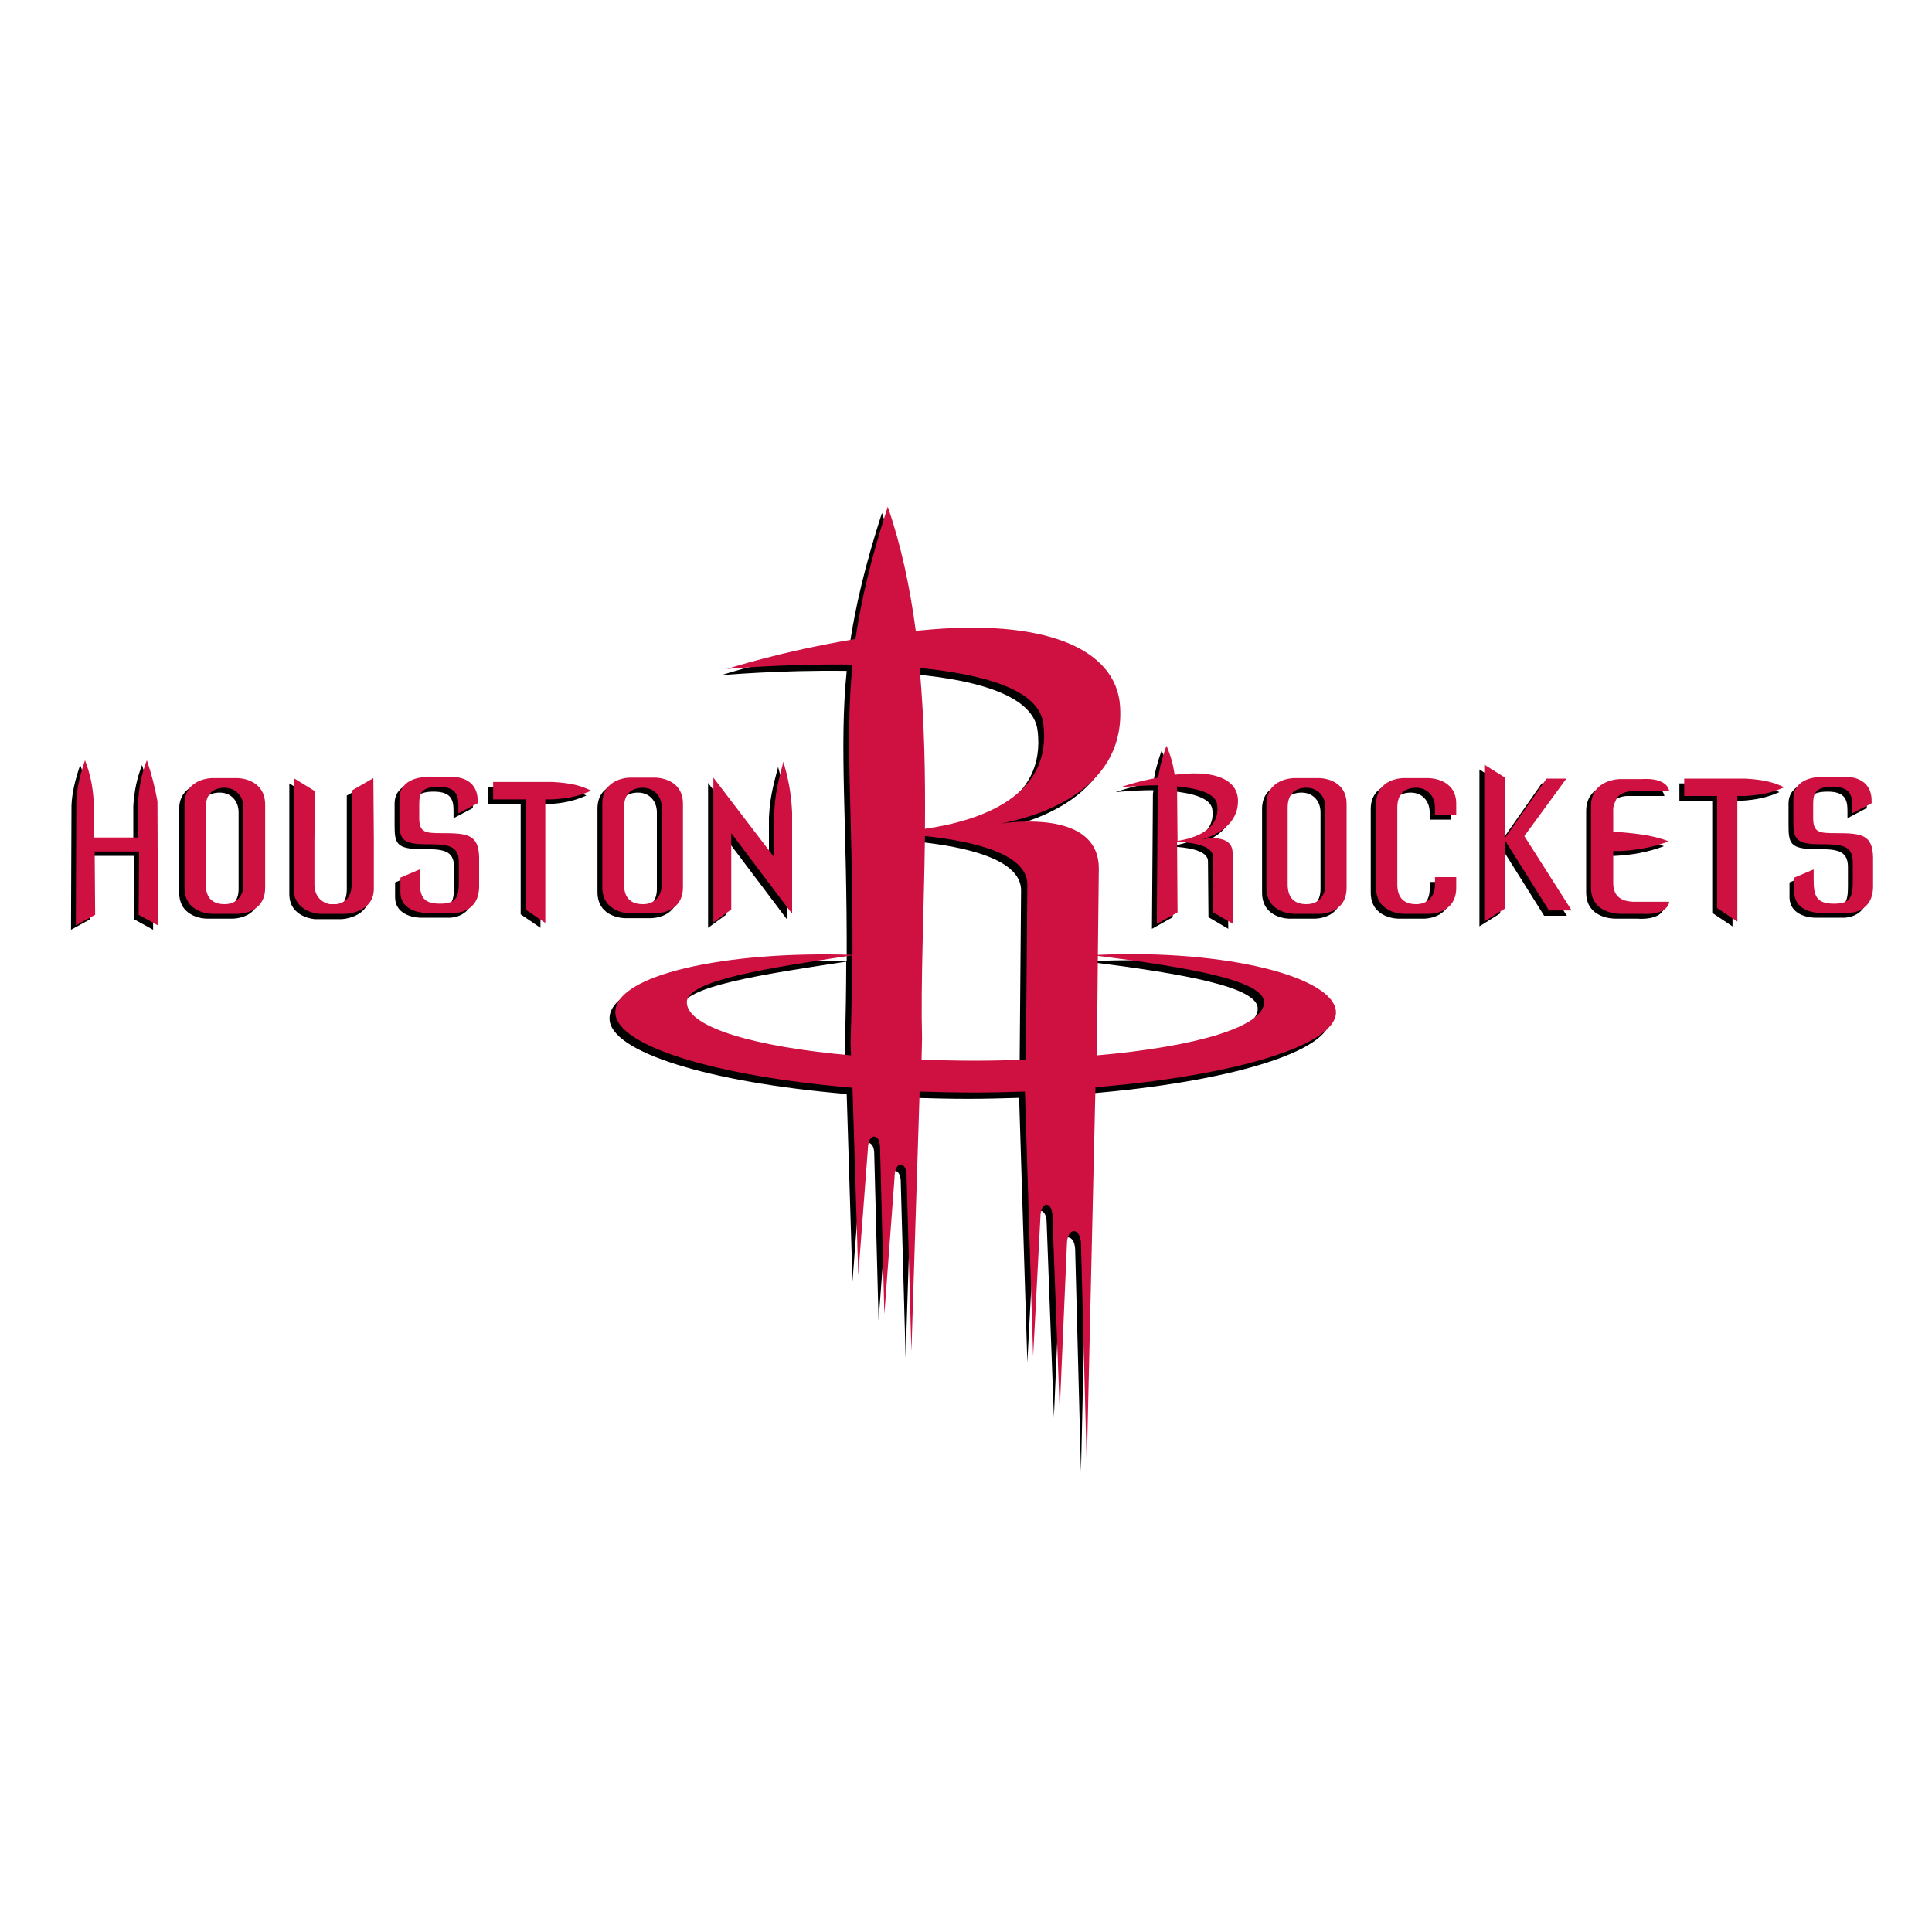 <?xml version="1.0" encoding="utf-8"?>
<!-- Generator: Adobe Illustrator 20.0.0, SVG Export Plug-In . SVG Version: 6.00 Build 0)  -->
<svg version="1.1" id="Layer_2" xmlns="http://www.w3.org/2000/svg" xmlns:xlink="http://www.w3.org/1999/xlink" x="0px" y="0px"
	 width="400px" height="400px" viewBox="0 0 400 400" style="enable-background:new 0 0 400 400;" xml:space="preserve">
<style type="text/css">
	.st0{fill:#CE1141;}
</style>
<g>
	<path d="M238.8,163.6c0,0.3-0.1,0.6-0.1,0.9l-0.2,27.8l4.3-2.4l-0.1-14.6c2.9,0.1,7.5,0.7,7.4,3.1l0.1,11.5l4.1,2.4l-0.1-14.7
		c0-4.3-6.4-2.8-6.4-2.8s7.9-1.8,7.5-8.4c-0.3-3.9-4.5-5.9-12.1-5.1c-0.3,0-0.7,0.1-1,0.1c-0.3-2-0.8-4-1.7-6
		c-0.8,2.2-1.4,4.4-1.7,6.6c-4.6,0.8-7.8,2-7.8,2S234.8,163.6,238.8,163.6 M251,167.6c0.7,5.3-4.9,7-8.2,7.5l-0.1-10.6
		c0-0.2,0-0.5-0.1-0.7C246.8,164.2,250.7,165.2,251,167.6"/>
	<path d="M272.2,162.1h-5.3c0,0-5.6,0-5.6,5.4v17.3c0,5.4,5.6,5.4,5.6,5.4h5.3c0,0,5.6,0.1,5.6-5.4v-17.3
		C277.8,162.1,272.2,162.1,272.2,162.1 M273.4,184.1c0,2.5-1.5,4.1-3.9,4.1c-2.4,0-3.9-1.2-3.9-4.1v-15.9c0-2.9,1.6-4.1,3.9-4.1
		c2.3,0,3.9,1.7,3.9,4.1V184.1z"/>
	<path d="M294.8,162.1h-5.3c0,0-5.7,0-5.7,5.4v17.3c0,5.4,5.7,5.4,5.7,5.4h5.3c0,0,5.6,0.1,5.6-5.4v-2.2h-4.4v1.5
		c0,2.5-1.5,4.1-3.9,4.1c-2.4,0-3.9-1.2-3.9-4.1v-15.9c0-2.9,1.6-4.1,3.9-4.1c2.3,0,3.9,1.7,3.9,4.1v1.5h4.4v-2.3
		C300.5,162.1,294.8,162.1,294.8,162.1"/>
	<path d="M379.2,173.5c-3.6,0-4.8-0.1-4.8-3.2l0-2.8c0-2.3,0.5-3.6,4-3.6c3.7,0,4.1,1.8,4.1,4l0,1.5l4-2.1v-0.5
		c0-4.9-4.7-4.9-4.7-4.9h-6.2c0,0-5.3,0-5.3,4.5v4.3c0,3.8,0.2,5.1,5.6,5.1c4.1,0,6.7,0.1,6.7,3.7v4c0,3.2-0.5,4.6-3.9,4.6
		c-3.8,0-4.2-1.8-4.2-5.1l0-2l-4,1.7l0,3c0,4.3,5.2,4.3,5.2,4.3h6.2c0,0,4.9,0,4.9-5.5v-6C386.7,173.8,384.4,173.5,379.2,173.5"/>
	<path d="M333,183.9l0-6.7l1.5,0c3.4-0.2,6.5-0.7,10-2c-2.7-1.1-6.2-1.6-10-1.9l-1.5,0l0-4.6c-0.1-0.8,0.6-2.2,0.9-2.7
		c1.2-1.3,3.2-1.2,3.2-1.2l7.5,0c-0.6-3-5.6-2.5-5.6-2.5h-4.6c0,0-6,0-6,5.6l0,7.9l0,9c0,5.5,6,5.4,6,5.4h4.6c0,0,5.1,0.5,5.6-2.5
		l-7.6,0C336.9,187.6,333,187.9,333,183.9"/>
	<path d="M347.7,162.2v3.6h6.8l0,23.2l4.2,2.8l0-26h1.6c3.4-0.2,5.6-0.7,8.1-1.8c-2.5-1.2-4.7-1.6-8.1-1.8L347.7,162.2z"/>
	<polygon points="323.3,162.2 319.2,162.2 310.6,174.5 310.6,162.1 306.3,159.3 306.3,191.8 310.6,189.1 310.6,175.1 319.7,189.6
		324.4,189.6 314.6,174.1 	"/>
	<path d="M48.1,162.1h-5.3c0,0-5.7,0-5.7,5.4v17.3c0,5.4,5.7,5.4,5.7,5.4h5.3c0,0,5.7,0.1,5.7-5.4v-17.3
		C53.8,162.1,48.1,162.1,48.1,162.1 M49.4,184.1c0,2.5-1.5,4.1-3.9,4.1c-2.4,0-3.9-1.2-3.9-4.1v-15.9c0-2.9,1.6-4.1,3.9-4.1
		c2.3,0,3.9,1.7,3.9,4.1V184.1z"/>
	<path d="M71.8,164.7l0,10.7l0,8.8c0,4.1-3.3,4.1-3.3,4.1h-1.2c0,0-3.2-0.4-3.1-4.1v-8.7v-0.1l0.1-10.5l-4.4-2.7v13.4l0,9.5
		c0,4.9,5.3,5.2,5.3,5.2h5.5c0,0,5.8-0.2,5.8-5.2l0-10.4c0,0-0.1-12.4-0.1-12.5L71.8,164.7z"/>
	<path d="M146.6,192.1l3.7-2.7l0-15.8l12.6,16.7l0-21c-0.2-4.4-0.9-7.3-1.8-10.5c-1.1,4.1-1.7,6.5-1.9,10.5l0,9.3l-12.6-16.5
		L146.6,192.1z"/>
	<path d="M90.6,173.5c-3.6,0-4.8-0.1-4.8-3.2l0-2.8c0-2.3,0.5-3.6,4-3.6c3.7,0,4.1,1.8,4.1,4l0,1.5l4-2.1v-0.5
		c0-4.9-4.7-4.9-4.7-4.9H87c0,0-5.3,0-5.3,4.5v4.3c0,3.8,0.2,5.1,5.6,5.1c4.2,0,6.7,0.1,6.7,3.7v4c0,3.2-0.5,4.6-3.9,4.6
		c-3.8,0-4.3-1.8-4.3-5.1l0-2l-4,1.7l0,3c0,4.3,5.2,4.3,5.2,4.3h6.2c0,0,4.9,0,4.9-5.5v-6C98.1,173.8,95.8,173.5,90.6,173.5"/>
	<path d="M101.1,162.9v3.6h6.7l0,22.8l4.1,2.8l0-25.6h1.5c3.4-0.2,5.5-0.7,8-1.8c-2.4-1.2-4.6-1.6-8-1.8L101.1,162.9z"/>
	<path d="M134.7,190.1c0,0,5.7,0.1,5.7-5.4v-17.3c0-5.4-5.7-5.4-5.7-5.4h-5.3c0,0-5.7,0-5.7,5.4v17.3c0,5.4,5.7,5.4,5.7,5.4
		L134.7,190.1L134.7,190.1z M128.2,184.1v-15.9c0-2.9,1.6-4.1,3.9-4.1c2.3,0,3.9,1.7,3.9,4.1v15.9c0,2.5-1.5,4.1-3.9,4.1
		C129.7,188.3,128.2,187.1,128.2,184.1"/>
	<path d="M29.4,158.4c-1.1,2.9-1.6,5.4-1.8,8.4l0,7.5h-9.2l0-7.5c-0.2-3.1-0.7-5.6-1.8-8.4c-1,2.9-1.7,5.7-1.8,8.4l-0.1,25.7l4-2.2
		l-0.1-13.1h9.2l-0.1,13.1l4,2.2l-0.1-25.7C31.1,164.1,30.4,161.3,29.4,158.4"/>
	<path d="M226.1,199l0.2-17.9c0-11.1-15.3-10-20.3-9.3c5.9-1.1,25.9-6,24.7-24.3c-0.8-12.1-16-18.2-41.1-15.7
		c-0.4,0-0.8,0.1-1.2,0.1c-1.2-9-3-17.6-5.8-25.7c-3.5,10.8-5.5,19.4-6.7,27.4c-15.6,2.6-26.6,6.2-26.6,6.2s12.1-1.1,26-0.9
		c-1.6,16,0.1,31.1,0,60.1c-26.4-0.9-49.4,4.2-49.1,12c0.2,6.8,20.6,13.1,49.1,15.5l1.2,38.8l2-26.3c0.1-3.3,2.5-3,2.5-0.2l0.9,34.6
		l2.1-28.2c0-3.8,2.6-3.6,2.5-0.2l1,36.1l1.7-53.8c3.7,0.1,7.4,0.2,11.2,0.2c3.6,0,7.2-0.1,10.6-0.2l1.7,54.8l1.5-28.7
		c0-3.7,2.5-3.5,2.5-0.2l1.5,40.2l1.5-34.7c0.1-3.4,2.8-3.3,2.9,0l1.2,46l1.8-78.2v-0.1c28.9-2.4,49.8-8.7,49.8-15.5
		C275.2,203.5,252.7,197.7,226.1,199 M214.8,151.1c2,15.2-13.4,20.2-24.5,21.8c0.1-10.9-0.1-22.2-1.1-33.3
		C202.3,140.8,213.8,144,214.8,151.1 M141,208.8c0-4.6,17.1-7.1,34.2-9.7c0,5.5-0.1,11.5-0.3,18.1l0.1,2.5
		C154.7,217.9,141,213.9,141,208.8 M189.5,220.6l0.1-4.4c-0.3-11.6,0.4-26.3,0.6-41.9c9.4,1,21.4,3.5,21.2,10.2l-0.3,36.2
		c-3.5,0.1-7,0.2-10.6,0.2C196.7,220.8,193,220.7,189.5,220.6 M225.8,219.8l0.2-20.6c18.9,2.4,34.4,5.1,34.4,9.6
		C260.5,213.9,246.3,217.9,225.8,219.8"/>
	<path class="st0" d="M239.8,162.6c0,0.3-0.1,0.6-0.1,0.9l-0.2,27.8l4.3-2.4l-0.1-14.6c2.9,0.1,7.5,0.7,7.4,3.1l0.1,11.5l4.1,2.4
		l-0.1-14.7c0-4.3-6.4-2.8-6.4-2.8s7.9-1.8,7.5-8.4c-0.3-3.9-4.5-5.9-12.1-5.1c-0.3,0-0.7,0.1-1,0.1c-0.3-2-0.8-4-1.7-6
		c-0.8,2.2-1.4,4.4-1.7,6.6c-4.6,0.8-7.8,2-7.8,2S235.8,162.6,239.8,162.6 M252,166.6c0.7,5.3-4.9,7-8.2,7.5l-0.1-10.6
		c0-0.2,0-0.5-0.1-0.7C247.9,163.2,251.7,164.2,252,166.6"/>
	<path class="st0" d="M273.2,161.1h-5.3c0,0-5.7,0-5.7,5.4v17.3c0,5.4,5.7,5.4,5.7,5.4h5.3c0,0,5.6,0.1,5.6-5.4v-17.3
		C278.8,161.1,273.2,161.1,273.2,161.1 M274.4,183.1c0,2.5-1.5,4.1-3.9,4.1c-2.4,0-3.9-1.2-3.9-4.1v-15.9c0-2.9,1.6-4.1,3.9-4.1
		c2.3,0,3.9,1.7,3.9,4.1V183.1z"/>
	<path class="st0" d="M295.8,161.1h-5.3c0,0-5.6,0-5.6,5.4v17.3c0,5.4,5.7,5.4,5.7,5.4h5.3c0,0,5.6,0.1,5.6-5.4v-2.2h-4.4v1.5
		c0,2.5-1.5,4.1-3.9,4.1c-2.4,0-3.9-1.2-3.9-4.1v-15.9c0-2.9,1.6-4.1,3.9-4.1c2.3,0,3.9,1.7,3.9,4.1v1.5h4.4v-2.3
		C301.5,161.1,295.8,161.1,295.8,161.1"/>
	<path class="st0" d="M380.2,172.5c-3.6,0-4.8-0.1-4.8-3.2l0-2.8c0-2.3,0.5-3.6,4-3.6c3.7,0,4.1,1.8,4.1,4l0,1.5l4-2.1v-0.5
		c0-4.9-4.7-4.9-4.7-4.9h-6.2c0,0-5.3,0-5.3,4.5v4.3c0,3.8,0.2,5.1,5.6,5.1c4.2,0,6.7,0.1,6.7,3.7v4c0,3.2-0.5,4.6-3.9,4.6
		c-3.8,0-4.2-1.8-4.2-5.1l0-2l-4,1.7l0,3c0,4.3,5.2,4.3,5.2,4.3h6.2c0,0,4.9,0,4.9-5.5v-6C387.7,172.8,385.4,172.5,380.2,172.5"/>
	<path class="st0" d="M334,182.9l0-6.7l1.5,0c3.4-0.2,6.5-0.7,10-2c-2.7-1.1-6.2-1.6-10-1.9l-1.5,0l0-4.6c-0.1-0.8,0.6-2.2,0.9-2.7
		c1.2-1.3,3.2-1.2,3.2-1.2l7.5,0c-0.6-3-5.6-2.5-5.6-2.5h-4.6c0,0-6,0-6,5.6l0,7.9l0,9c0,5.5,6,5.4,6,5.4h4.6c0,0,5.1,0.5,5.6-2.5
		l-7.6,0C337.9,186.6,334,186.9,334,182.9"/>
	<path class="st0" d="M348.7,161.2v3.6h6.8l0,23.2l4.2,2.8l0-26h1.6c3.4-0.2,5.6-0.7,8.1-1.8c-2.5-1.2-4.7-1.6-8.1-1.8L348.7,161.2z
		"/>
	<polygon class="st0" points="324.3,161.2 320.2,161.2 311.6,173.5 311.6,161 307.3,158.3 307.3,190.8 311.6,188.1 311.6,174
		320.7,188.5 325.4,188.5 315.6,173.1 	"/>
	<path class="st0" d="M49.2,161.1h-5.3c0,0-5.7,0-5.7,5.4v17.3c0,5.4,5.7,5.4,5.7,5.4h5.3c0,0,5.7,0.1,5.7-5.4v-17.3
		C54.8,161.1,49.2,161.1,49.2,161.1 M50.4,183.1c0,2.5-1.5,4.1-3.9,4.1c-2.4,0-3.9-1.2-3.9-4.1v-15.9c0-2.9,1.6-4.1,3.9-4.1
		c2.3,0,3.9,1.7,3.9,4.1V183.1z"/>
	<path class="st0" d="M72.8,163.7l0,10.7l0,8.7c0,4.1-3.3,4.1-3.3,4.1h-1.2c0,0-3.2-0.4-3.2-4.1l0-8.7v-0.1l0.1-10.5l-4.4-2.7v13.4
		l0,9.5c0,4.9,5.3,5.2,5.3,5.2h5.5c0,0,5.8-0.2,5.8-5.2l0-10.4c0,0-0.1-12.4-0.1-12.5L72.8,163.7z"/>
	<path class="st0" d="M147.7,191l3.7-2.7l0-15.8l12.6,16.7l0-21c-0.2-4.4-0.9-7.3-1.8-10.5c-1.1,4.1-1.7,6.5-1.9,10.5l0,9.3
		l-12.6-16.5L147.7,191z"/>
	<path class="st0" d="M91.6,172.5c-3.6,0-4.8-0.1-4.8-3.2l0-2.8c0-2.3,0.5-3.6,4-3.6c3.7,0,4.1,1.8,4.1,4l0,1.5l4-2.1v-0.5
		c0-4.9-4.7-4.9-4.7-4.9H88c0,0-5.3,0-5.3,4.5v4.3c0,3.8,0.2,5.1,5.6,5.1c4.2,0,6.7,0.1,6.7,3.7v4c0,3.2-0.5,4.6-3.9,4.6
		c-3.8,0-4.2-1.8-4.2-5.1l0-2l-4,1.7l0,3c0,4.3,5.2,4.3,5.2,4.3h6.2c0,0,4.9,0,4.9-5.5v-6C99.1,172.8,96.8,172.5,91.6,172.5"/>
	<path class="st0" d="M102.1,161.9v3.6h6.7l0,22.8l4.1,2.8l0-25.6h1.5c3.4-0.2,5.5-0.7,8-1.8c-2.4-1.2-4.6-1.6-8-1.8L102.1,161.9z"
		/>
	<path class="st0" d="M135.7,189.1c0,0,5.7,0.1,5.7-5.4v-17.3c0-5.4-5.7-5.4-5.7-5.4h-5.3c0,0-5.7,0-5.7,5.4v17.3
		c0,5.4,5.7,5.4,5.7,5.4L135.7,189.1L135.7,189.1z M129.2,183.1v-15.9c0-2.9,1.6-4.1,3.9-4.1c2.3,0,3.9,1.7,3.9,4.1v15.9
		c0,2.5-1.5,4.1-3.9,4.1C130.7,187.2,129.2,186,129.2,183.1"/>
	<path class="st0" d="M30.4,157.4c-1.1,2.9-1.6,5.4-1.8,8.5l0,7.5h-9.2l0-7.5c-0.2-3.1-0.7-5.6-1.8-8.5c-1,2.9-1.7,5.7-1.8,8.5
		l-0.1,25.7l4-2.2l-0.1-13.1h9.2l-0.1,13.1l4,2.2l-0.1-25.7C32.1,163.1,31.4,160.3,30.4,157.4"/>
	<path class="st0" d="M227.3,197.7l0.2-17.9c0-11.1-15.3-10-20.3-9.3c5.9-1.1,25.9-6,24.7-24.3c-0.8-12.1-16-18.2-41.1-15.7
		c-0.4,0-0.8,0.1-1.2,0.1c-1.2-9-3-17.6-5.8-25.7c-3.5,10.8-5.5,19.4-6.7,27.4c-15.6,2.6-26.6,6.2-26.6,6.2s12.1-1.1,26-0.9
		c-1.6,16,0.1,31.1,0,60.1c-26.4-0.9-49.4,4.2-49.1,12c0.2,6.8,20.6,13.1,49.1,15.5l1.2,38.8l2-26.3c0.1-3.3,2.5-3,2.5-0.2l0.9,34.6
		l2.1-28.2c0-3.8,2.6-3.6,2.5-0.2l1,36.1l1.7-53.8c3.7,0.1,7.4,0.2,11.2,0.2c3.6,0,7.2-0.1,10.6-0.2l1.7,54.8l1.5-28.7
		c0-3.6,2.5-3.5,2.5-0.2l1.5,40.2l1.5-34.7c0.1-3.4,2.8-3.3,2.9,0l1.2,46l1.8-78.2l0-0.1c28.9-2.4,49.8-8.7,49.8-15.5
		C276.5,202.3,253.9,196.5,227.3,197.7 M176.2,218.5c-20.3-1.8-34-5.9-34-11c0-4.6,17.1-7.1,34.2-9.7c0,5.5-0.1,11.5-0.3,18.1
		L176.2,218.5z M190.4,138.3c13.1,1.3,24.7,4.4,25.6,11.5c2,15.2-13.4,20.2-24.5,21.8C191.6,160.7,191.4,149.4,190.4,138.3
		 M212.4,219.4c-3.4,0.1-7,0.2-10.6,0.2c-3.8,0-7.4-0.1-11-0.2l0.1-4.4c-0.3-11.6,0.4-26.3,0.6-41.9c9.4,1,21.4,3.5,21.2,10.2
		L212.4,219.4z M227.1,218.5l0.2-20.6c18.9,2.4,34.4,5.1,34.4,9.6C261.7,212.6,247.6,216.7,227.1,218.5"/>
</g>
</svg>
